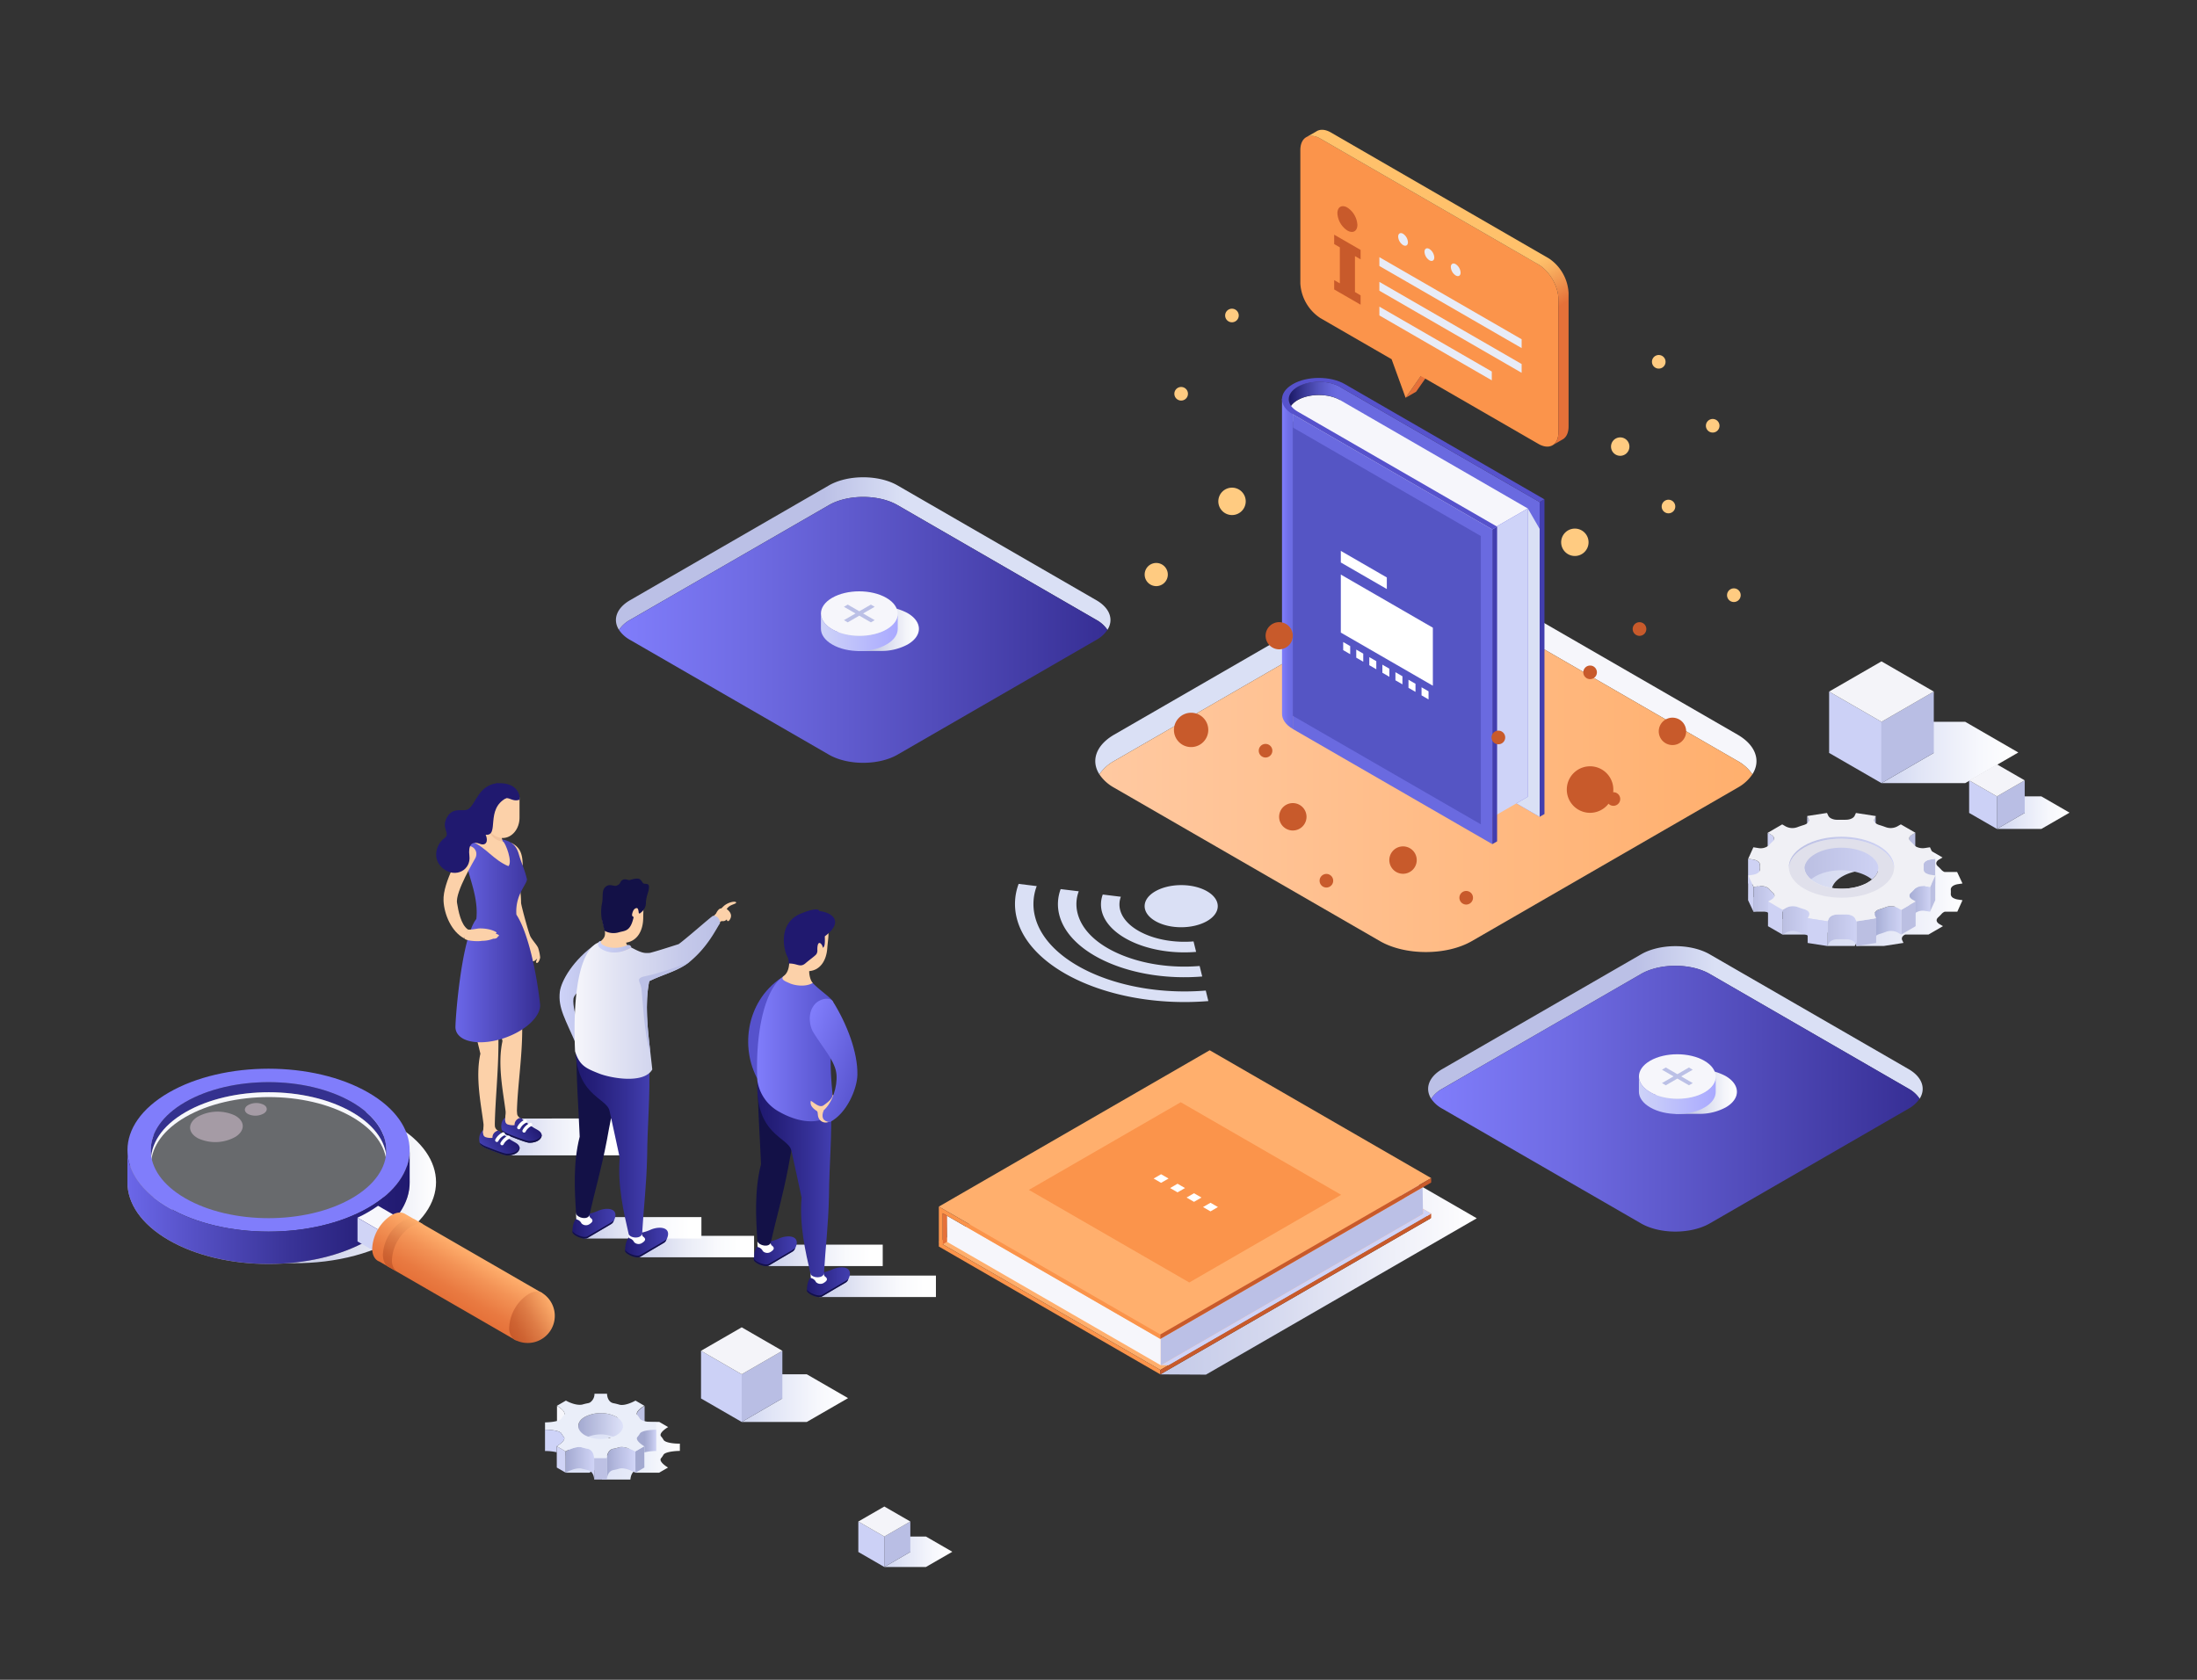 <svg xmlns="http://www.w3.org/2000/svg" xmlns:xlink="http://www.w3.org/1999/xlink" viewBox="0 0 850 650"><rect x="0" y="0" width="850" height="650" fill="#333333" stroke="none"/><defs><linearGradient id="n" x1="425.34" x2="677.98" y1="299.63" y2="299.63" gradientUnits="userSpaceOnUse"><stop offset="0" stop-color="#ffc9a1"/><stop offset="1" stop-color="#ffaf6d"/></linearGradient><linearGradient id="a" x1="553.74" x2="742.7" y1="425.17" y2="425.17" gradientUnits="userSpaceOnUse"><stop offset="0" stop-color="#807dfb"/><stop offset=".27" stop-color="#6f6be3"/><stop offset=".84" stop-color="#433ca6"/><stop offset="1" stop-color="#362e94"/></linearGradient><linearGradient id="o" x1="239.48" x2="428.45" y1="243.73" y2="243.73" xlink:href="#a"/><linearGradient id="p" x1="531.27" x2="606.7" y1="38.14" y2="168.8" gradientUnits="userSpaceOnUse"><stop offset=".57" stop-color="#ffc16b"/><stop offset=".6" stop-color="#fab362"/><stop offset=".7" stop-color="#e57139"/></linearGradient><linearGradient id="b" x1="727.93" x2="780.87" y1="291.17" y2="291.17" gradientUnits="userSpaceOnUse"><stop offset="0" stop-color="#cfd5f1"/><stop offset=".28" stop-color="#e1e5f6"/><stop offset=".72" stop-color="#f7f8fd"/><stop offset="1" stop-color="#fff"/></linearGradient><linearGradient id="q" x1="772.59" x2="800.69" y1="314.46" y2="314.46" xlink:href="#b"/><linearGradient id="r" x1="286.96" x2="328.11" y1="541" y2="541" xlink:href="#b"/><linearGradient id="s" x1="342.14" x2="368.44" y1="600.45" y2="600.45" xlink:href="#b"/><linearGradient id="c" x1="107.65" x2="168.71" y1="457.43" y2="457.43" gradientUnits="userSpaceOnUse"><stop offset="0" stop-color="#c6cbe7"/><stop offset=".26" stop-color="#cfd3eb"/><stop offset=".68" stop-color="#e8eaf5"/><stop offset="1" stop-color="#fff"/></linearGradient><linearGradient id="t" x1="49.96" x2="111.02" y1="457.43" y2="457.43" xlink:href="#c"/><linearGradient id="u" x1="49.32" x2="158.47" y1="467.24" y2="467.24" gradientUnits="userSpaceOnUse"><stop offset="0" stop-color="#6b67e9"/><stop offset=".23" stop-color="#5651c6"/><stop offset=".58" stop-color="#393397"/><stop offset=".85" stop-color="#27207a"/><stop offset="1" stop-color="#20196f"/></linearGradient><linearGradient id="v" x1="170.32" x2="180.83" y1="501.81" y2="483.61" gradientUnits="userSpaceOnUse"><stop offset="0" stop-color="#e57139"/><stop offset=".24" stop-color="#e97a41"/><stop offset=".64" stop-color="#f39356"/><stop offset="1" stop-color="#ffaf6d"/></linearGradient><linearGradient id="d" x1="149.52" x2="160.03" y1="489.8" y2="471.59" gradientUnits="userSpaceOnUse"><stop offset="0" stop-color="#c85a2b"/><stop offset=".19" stop-color="#ce6332"/><stop offset=".51" stop-color="#de7c46"/><stop offset=".91" stop-color="#f8a565"/><stop offset="1" stop-color="#ffaf6d"/></linearGradient><linearGradient id="w" x1="196.85" x2="214.26" y1="515.48" y2="505.43" xlink:href="#d"/><linearGradient id="x" x1="141.89" x2="189.87" y1="439.94" y2="439.94" gradientTransform="translate(50.3)" gradientUnits="userSpaceOnUse"><stop offset="0" stop-color="#c4cae9"/><stop offset=".09" stop-color="#ced3ed"/><stop offset=".41" stop-color="#e9ebf7"/><stop offset=".69" stop-color="#f9fafd"/><stop offset=".9" stop-color="#fff"/></linearGradient><linearGradient id="e" x1="888.66" x2="898.85" y1="520.94" y2="515.48" gradientTransform="matrix(.99 -.16 .16 .99 -764.25 69.85)" gradientUnits="userSpaceOnUse"><stop offset="0" stop-color="#423eaf"/><stop offset=".49" stop-color="#302b8e"/><stop offset="1" stop-color="#20196f"/></linearGradient><linearGradient id="y" x1="879.43" x2="889.62" y1="524.42" y2="518.96" xlink:href="#e"/><linearGradient id="z" x1="464.39" x2="497.16" y1="363.84" y2="363.84" gradientTransform="matrix(-1 0 0 1 673.37 0)" gradientUnits="userSpaceOnUse"><stop offset="0" stop-color="#362e94"/><stop offset="1" stop-color="#6b67e9"/></linearGradient><linearGradient id="f" x1="545.03" x2="590.17" y1="497.74" y2="497.74" gradientTransform="translate(-228.07)" gradientUnits="userSpaceOnUse"><stop offset="0" stop-color="#c4cae8"/><stop offset=".09" stop-color="#ced3ec"/><stop offset=".41" stop-color="#e9ebf6"/><stop offset=".69" stop-color="#f9fafd"/><stop offset=".9" stop-color="#fff"/></linearGradient><linearGradient id="A" x1="482.4" x2="527.53" y1="485.77" y2="485.77" gradientTransform="translate(-186.01)" xlink:href="#f"/><linearGradient id="g" x1="-901.81" x2="-885.17" y1="484.17" y2="484.17" gradientTransform="matrix(-1 0 0 1 -593.55 0)" gradientUnits="userSpaceOnUse"><stop offset="0" stop-color="#423eaf"/><stop offset=".3" stop-color="#3a35a0"/><stop offset=".89" stop-color="#241e77"/><stop offset="1" stop-color="#1f196f"/></linearGradient><linearGradient id="B" x1="-922.38" x2="-905.74" y1="496.15" y2="496.15" xlink:href="#g"/><linearGradient id="h" x1="-915.15" x2="-886.55" y1="456.39" y2="456.39" gradientTransform="matrix(-1 0 0 1 -593.55 0)" gradientUnits="userSpaceOnUse"><stop offset="0" stop-color="#423eaf"/><stop offset=".3" stop-color="#353097"/><stop offset=".75" stop-color="#251f7a"/><stop offset="1" stop-color="#1f196f"/></linearGradient><linearGradient id="C" x1="-916.26" x2="-886.38" y1="405.06" y2="405.06" gradientTransform="matrix(-1 0 0 1 -593.55 0)" gradientUnits="userSpaceOnUse"><stop offset="0" stop-color="#e57139"/><stop offset="0" stop-color="#db6f43"/><stop offset=".01" stop-color="#c0695f"/><stop offset=".02" stop-color="#945f8c"/><stop offset=".03" stop-color="#5852ca"/><stop offset=".03" stop-color="#5652cc"/><stop offset="1" stop-color="#807dfb"/></linearGradient><linearGradient id="D" x1="2219.07" x2="2192.54" y1="415.65" y2="406.32" gradientTransform="translate(-1883.4)" gradientUnits="userSpaceOnUse"><stop offset="0" stop-color="#5652cc"/><stop offset="1" stop-color="#807dfb"/></linearGradient><linearGradient id="E" x1="474.68" x2="519.82" y1="482.36" y2="482.36" xlink:href="#f"/><linearGradient id="F" x1="412.25" x2="457.39" y1="475.1" y2="475.1" gradientTransform="translate(-186.01)" xlink:href="#f"/><linearGradient id="G" x1="-831.66" x2="-815.02" y1="473.51" y2="473.51" xlink:href="#g"/><linearGradient id="H" x1="-852.03" x2="-835.39" y1="480.77" y2="480.77" xlink:href="#g"/><linearGradient id="I" x1="-844.8" x2="-816.2" y1="441.02" y2="441.02" xlink:href="#h"/><linearGradient id="i" x1="216.48" x2="230.9" y1="384.83" y2="384.83" gradientUnits="userSpaceOnUse"><stop offset="0" stop-color="#ced3f8"/><stop offset="1" stop-color="#bbc0e6"/></linearGradient><linearGradient id="J" x1="222.29" x2="278.55" y1="385.9" y2="385.9" gradientUnits="userSpaceOnUse"><stop offset="0" stop-color="#f6f6fb"/><stop offset=".29" stop-color="#e1e3f3"/><stop offset=".74" stop-color="#c5c9ea"/><stop offset="1" stop-color="#bbc0e6"/></linearGradient><linearGradient id="K" x1="231.37" x2="244.26" y1="366.35" y2="366.35" xlink:href="#i"/><linearGradient id="L" x1="423.75" x2="679.57" y1="260.16" y2="260.16" gradientUnits="userSpaceOnUse"><stop offset=".42" stop-color="#dae0f5"/><stop offset=".58" stop-color="#f6f6fb"/></linearGradient><linearGradient id="j" x1="552.55" x2="743.89" y1="395.64" y2="395.64" gradientUnits="userSpaceOnUse"><stop offset=".42" stop-color="#bbc0e6"/><stop offset=".58" stop-color="#dae0f5"/></linearGradient><linearGradient id="O" x1="238.3" x2="429.63" y1="214.21" y2="214.21" xlink:href="#j"/><linearGradient id="k" x1="-151.14" x2="-119.67" y1="243.32" y2="243.32" gradientTransform="translate(475.17)" gradientUnits="userSpaceOnUse"><stop offset=".43" stop-color="#c4c9e4"/><stop offset=".58" stop-color="#d7daed"/><stop offset=".85" stop-color="#f4f5fa"/><stop offset="1" stop-color="#fff"/></linearGradient><linearGradient id="l" x1="-157.59" x2="-127.84" y1="244.65" y2="244.65" gradientTransform="translate(475.17)" gradientUnits="userSpaceOnUse"><stop offset="0" stop-color="#ced3f8"/><stop offset="1" stop-color="#a9a9ff"/></linearGradient><linearGradient id="Q" x1="165.36" x2="196.83" y1="422.45" y2="422.45" xlink:href="#k"/><linearGradient id="R" x1="158.91" x2="188.66" y1="423.78" y2="423.78" xlink:href="#l"/><linearGradient id="S" x1="317.13" x2="326.11" y1="-20.9" y2="-36.45" gradientTransform="rotate(-120 467.213 7.968)" gradientUnits="userSpaceOnUse"><stop offset="0" stop-color="#6a6ae0"/><stop offset=".15" stop-color="#6464d7"/><stop offset=".4" stop-color="#5454bf"/><stop offset=".7" stop-color="#3b3a98"/><stop offset="1" stop-color="#1e1c6b"/></linearGradient><linearGradient id="T" x1="268.71" x2="270.8" y1="-68.58" y2="-72.2" gradientTransform="rotate(-120 467.213 7.968)" gradientUnits="userSpaceOnUse"><stop offset="0" stop-color="#6a6ae0"/><stop offset=".44" stop-color="#7170e9"/><stop offset="1" stop-color="#807dfb"/></linearGradient><linearGradient id="V" x1="218.84" x2="263.04" y1="560.02" y2="560.02" gradientUnits="userSpaceOnUse"><stop offset="0" stop-color="#dae0f5"/><stop offset=".33" stop-color="#dee3f6"/><stop offset=".66" stop-color="#eaeef9"/><stop offset="1" stop-color="#fff"/><stop offset="1" stop-color="#fff"/></linearGradient><linearGradient id="W" x1="223.73" x2="241.06" y1="553.44" y2="553.44" gradientUnits="userSpaceOnUse"><stop offset="0" stop-color="#a3a9d0"/><stop offset="1" stop-color="#dee2f9"/></linearGradient><linearGradient id="X" x1="218.84" x2="229.89" y1="566.2" y2="566.2" gradientUnits="userSpaceOnUse"><stop offset="0" stop-color="#a3a9d0"/><stop offset="1" stop-color="#d0d4f6"/></linearGradient><linearGradient id="Y" x1="796.46" x2="801.9" y1="910.2" y2="919.32" gradientTransform="rotate(120 620.195 579.056)" gradientUnits="userSpaceOnUse"><stop offset="0" stop-color="#d0d4f6"/><stop offset=".57" stop-color="#b8bde2"/><stop offset="1" stop-color="#a3a9d0"/></linearGradient><linearGradient id="Z" x1="246.37" x2="253.91" y1="557.6" y2="557.6" gradientUnits="userSpaceOnUse"><stop offset=".4" stop-color="#a3a9d0"/><stop offset=".69" stop-color="#b6bbe0"/><stop offset="1" stop-color="#d0d4f6"/></linearGradient><linearGradient id="aa" x1="678.4" x2="759.29" y1="345.1" y2="345.1" gradientUnits="userSpaceOnUse"><stop offset="0" stop-color="#d1d6f0"/><stop offset=".29" stop-color="#d5daf1"/><stop offset=".59" stop-color="#e2e5f5"/><stop offset=".9" stop-color="#f6f7fc"/><stop offset="1" stop-color="#fff"/></linearGradient><linearGradient id="m" x1="698.09" x2="726.83" y1="333.76" y2="333.76" gradientUnits="userSpaceOnUse"><stop offset="0" stop-color="#bbbfe2"/><stop offset="1" stop-color="#ced2f4"/></linearGradient><linearGradient id="ab" x1="738.68" x2="746.72" y1="349.48" y2="349.48" gradientUnits="userSpaceOnUse"><stop offset="0" stop-color="#a5acd4"/><stop offset=".63" stop-color="#bec3e7"/><stop offset="1" stop-color="#ced2f4"/></linearGradient><linearGradient id="ac" x1="678.4" x2="686.48" y1="349.49" y2="349.49" xlink:href="#m"/><linearGradient id="ad" x1="725.24" x2="735.57" y1="356.94" y2="356.94" gradientUnits="userSpaceOnUse"><stop offset="0" stop-color="#a5acd4"/><stop offset=".52" stop-color="#bcc2e6"/><stop offset="1" stop-color="#ced2f4"/></linearGradient><linearGradient id="ae" x1="689.65" x2="700" y1="356.95" y2="356.95" xlink:href="#m"/><linearGradient id="af" x1="707.03" x2="718.24" y1="359.97" y2="359.97" xlink:href="#m"/><linearGradient id="ag" x1="692.09" x2="732.83" y1="329.85" y2="329.85" xlink:href="#m"/><linearGradient id="ah" x1="448.92" x2="571.35" y1="479.21" y2="479.21" gradientUnits="userSpaceOnUse"><stop offset="0" stop-color="#c4cae8"/><stop offset=".32" stop-color="#d3d7ee"/><stop offset=".92" stop-color="#fafafd"/><stop offset="1" stop-color="#fff"/></linearGradient><linearGradient id="ai" x1="481.01" x2="481.02" y1="524.73" y2="524.73" gradientUnits="userSpaceOnUse"><stop offset="0" stop-color="#6b67e9"/><stop offset=".06" stop-color="#6763e3"/><stop offset=".47" stop-color="#4c48bd"/><stop offset=".68" stop-color="#423eaf"/></linearGradient><clipPath id="M"><path fill="url(#n)" d="m431.07 304.81 102.81 59.35c9.78 5.65 25.78 5.65 35.56 0l102.81-59.35a16.43 16.43 0 0 0 5.73-5.18 16.53 16.53 0 0 0-5.73-5.18L569.44 235.1c-9.78-5.65-25.78-5.65-35.56 0l-102.81 59.35a16.34 16.34 0 0 0-5.73 5.18 16.34 16.34 0 0 0 5.73 5.18Z"/></clipPath><clipPath id="N"><path fill="url(#a)" d="m558 429 76.9 44.4c7.31 4.22 19.29 4.22 26.6 0l76.9-44.4a12.27 12.27 0 0 0 4.28-3.87 12.29 12.29 0 0 0-4.28-3.88l-76.9-44.39c-7.31-4.22-19.29-4.22-26.6 0L558 421.29a12.29 12.29 0 0 0-4.28 3.88A12.27 12.27 0 0 0 558 429Z"/></clipPath><clipPath id="P"><path fill="url(#o)" d="m243.77 247.61 76.9 44.39c7.31 4.23 19.28 4.23 26.6 0l76.89-44.39a12.24 12.24 0 0 0 4.29-3.88 12.31 12.31 0 0 0-4.29-3.87l-76.89-44.39c-7.32-4.23-19.29-4.23-26.6 0l-76.9 44.39a12.31 12.31 0 0 0-4.29 3.87 12.24 12.24 0 0 0 4.29 3.88Z"/></clipPath><clipPath id="U"><path fill="none" d="M679.57 43.65H423.73v250.89a9.38 9.38 0 0 0 1.58 5.09 16.34 16.34 0 0 0 5.73 5.18l102.81 59.35c9.78 5.65 25.78 5.65 35.56 0l102.81-59.35a16.43 16.43 0 0 0 5.73-5.18 9.38 9.38 0 0 0 1.58-5.09Z"/></clipPath></defs><g data-name="Book 1"><path fill="#e57139" d="m547.9 151.56-4.08 2.36 5.87-8.42 4.08-2.35-5.87 8.41z"/><path fill="#fb944b" d="m510.84 53.62 84.35 48.69c4.26 2.47 7.75 8.5 7.75 13.43v51.55c0 4.92-3.49 6.94-7.75 4.47l-45.5-26.26-5.87 8.42L538.4 139l-27.56-15.91a17.2 17.2 0 0 1-7.75-13.42V58.09c0-4.92 3.49-6.93 7.75-4.47Z"/><path fill="#eb975a" d="M600.61 172.32Z"/><path fill="url(#p)" d="m599.26 100-84.34-48.73c-2.27-1.31-4.31-1.34-5.73-.36l-3.75 2.15c1.39-.76 3.3-.64 5.39.57l84.35 48.69c4.26 2.47 7.75 8.5 7.75 13.43v51.55c0 2.45-.87 4.18-2.26 5l4-2.33c1.36-.82 2.2-2.53 2.2-4.95v-51.64a17.17 17.17 0 0 0-7.61-13.38Z"/><path fill="#e8ecf7" d="M551.13 97.44c0-1.21.84-1.7 1.89-1.1a4.2 4.2 0 0 1 1.89 3.28c0 1.2-.85 1.69-1.89 1.09a4.16 4.16 0 0 1-1.89-3.27ZM540.94 91.55c0-1.2.85-1.69 1.89-1.09a4.2 4.2 0 0 1 1.89 3.28c0 1.2-.85 1.69-1.89 1.09a4.19 4.19 0 0 1-1.89-3.28ZM565.09 105.5a4.18 4.18 0 0 0-1.89-3.28c-1-.6-1.89-.11-1.89 1.1a4.19 4.19 0 0 0 1.89 3.27c1.05.6 1.89.11 1.89-1.09ZM533.67 99.51l55.04 31.77v3.41l-55.04-31.77v-3.41zM533.67 109.08l55.04 31.78v3.4l-55.04-31.77v-3.41zM533.67 118.66l43.49 25.1v3.41l-43.49-25.11v-3.4z"/><path fill="#c85a2b" d="M525.16 87a8.58 8.58 0 0 0-3.88-6.68c-2.13-1.24-3.86-.24-3.85 2.22a8.55 8.55 0 0 0 3.88 6.68c2.13 1.22 3.85.23 3.85-2.22Zm1.24 27.3-2.18-1.3V99.09l2.18 1.26v-3.64l-10.22-5.9v3.64l2.19 1.26v13.94l-2.19-1.26V112l10.22 5.9Z"/><path style="mix-blend-mode:multiply" fill="url(#b)" d="M760.32 279.3h-32.39l20.24 12.05-20.24 11.69h32.39l20.55-11.86-20.55-11.88z"/><path fill="#b9bee4" d="m727.93 303.04 20.24-11.69v-23.74l-20.24 11.69v23.74z"/><path fill="#ccd1f6" d="m727.93 303.04-20.26-11.69v-23.74l20.26 11.69v23.74z"/><path fill="#f4f4f9" d="m727.93 279.3-20.26-11.69 20.26-11.69 20.24 11.69-20.24 11.69z"/><path style="mix-blend-mode:multiply" fill="url(#q)" d="M789.78 308.16h-17.19l10.75 6.4-10.75 6.2h17.19l10.91-6.3-10.91-6.3z"/><path fill="#b9bee4" d="m772.59 320.76 10.75-6.2v-12.6l-10.75 6.2v12.6z"/><path fill="#ccd1f6" d="m772.59 320.76-10.75-6.2v-12.6l10.75 6.2v12.6z"/><path fill="#f4f4f9" d="m772.59 308.16-10.75-6.2 10.75-6.2 10.75 6.2-10.75 6.2z"/><path style="mix-blend-mode:multiply" fill="url(#r)" d="M312.13 531.78h-25.17l15.73 9.36-15.73 9.09h25.17l15.98-9.22-15.98-9.23z"/><path fill="#b9bee4" d="m286.96 550.23 15.73-9.09v-18.45l-15.73 9.09v18.45z"/><path fill="#ccd1f6" d="m286.96 550.23-15.74-9.09v-18.45l15.74 9.09v18.45z"/><path fill="#f4f4f9" d="m286.96 531.78-15.74-9.09 15.74-9.08 15.73 9.08-15.73 9.09z"/><path style="mix-blend-mode:multiply" fill="url(#s)" d="M358.23 594.56h-16.09l10.06 5.98-10.06 5.81h16.09l10.21-5.89-10.21-5.9z"/><path fill="#b9bee4" d="m342.14 606.35 10.06-5.81v-11.79l-10.06 5.81v11.79z"/><path fill="#ccd1f6" d="m342.14 606.35-10.06-5.81v-11.79l10.06 5.81v11.79z"/><path fill="#f4f4f9" d="m342.14 594.56-10.06-5.81 10.06-5.8 10.06 5.8-10.06 5.81z"/><path d="M152.8 435.26c-12.32-7.12-29.09-10.09-45.15-8.94 11.58.83 22.79 3.8 31.68 8.94 21.21 12.24 21.21 32.1 0 44.35-8.89 5.13-20.1 8.1-31.68 8.93 16 1.16 32.83-1.82 45.15-8.93 21.2-12.25 21.2-32.11 0-44.35Z" style="mix-blend-mode:multiply" fill="url(#c)"/><path d="M79.35 435.26c8.89-5.14 20.09-8.11 31.67-8.94-16-1.15-32.82 1.82-45.15 8.94-21.21 12.24-21.21 32.1 0 44.35C78.2 486.72 95 489.7 111 488.54c-11.58-.83-22.78-3.8-31.67-8.93-21.19-12.25-21.19-32.11.02-44.35Z" style="mix-blend-mode:multiply" fill="url(#t)"/><path fill="#a59ba5" d="M142.5 435.31c-21.32-12.31-55.88-12.31-77.2 0s-21.32 32.26 0 44.57 55.88 12.31 77.2 0 21.32-32.26 0-44.57Zm-6.37 40.9c-17.8 10.27-46.66 10.27-64.46 0s-17.8-26.94 0-37.22 46.66-10.28 64.46 0 17.8 26.94 0 37.22Z"/><path fill="#34318f" d="M71.67 426.45c17.8-10.28 46.66-10.28 64.46 0 11.68 6.75 15.7 16.24 12 24.88-1.91-4.52-5.92-8.81-12-12.34-17.8-10.28-46.66-10.28-64.46 0-6.12 3.53-10.13 7.82-12.05 12.34-3.62-8.64.38-18.13 12.05-24.88Z"/><path d="M136.22 430.36c-17.79-10.28-46.65-10.28-64.45 0s-17.79 26.94 0 37.21 46.66 10.28 64.45 0 17.78-26.94 0-37.21Z" style="mix-blend-mode:screen" fill="#686a6d"/><path d="M76.35 432.2a16 16 0 0 1 14.41-.63c4.07 2.13 4.23 5.85.36 8.32a15.92 15.92 0 0 1-14.41.62c-4.07-2.12-4.24-5.84-.36-8.31ZM95.9 427.67a6.59 6.59 0 0 1 6-.25c1.69.87 1.75 2.42.15 3.44a6.6 6.6 0 0 1-6 .26c-1.69-.88-1.76-2.42-.15-3.45Z" style="mix-blend-mode:screen" fill="#a59ba5"/><path fill="#f7f7fc" d="M136.22 432.22c-17.79-10.27-46.65-10.27-64.45 0-8.49 4.9-12.91 11.26-13.31 17.68-.42-7 4-14.17 13.31-19.54 17.8-10.28 46.66-10.28 64.45 0 9.32 5.37 13.75 12.49 13.32 19.54-.4-6.42-4.83-12.78-13.32-17.68Z"/><path fill="#807dfb" d="M142.5 422.77c-21.32-12.31-55.88-12.31-77.2 0S44 455 65.3 467.34s55.88 12.31 77.2 0 21.32-32.26 0-44.57Zm-6.37 40.9c-17.8 10.27-46.66 10.27-64.46 0s-17.8-26.94 0-37.22 46.66-10.28 64.46 0 17.8 26.94 0 37.22Z"/><path fill="url(#u)" d="M65.3 467.34c21.32 12.31 55.88 12.31 77.2 0 10.52-6.07 15.84-14 16-22v11.92c.14 8.17-5.18 16.36-16 22.59-21.32 12.31-55.88 12.31-77.2 0-10.8-6.23-16.11-14.42-16-22.59v-11.83c.19 7.94 5.5 15.85 16 21.91Z"/><path fill="#f7f7fc" d="M142.5 469c1.34-.78 2.6-1.58 3.77-2.42l9.18 5.31-7.95 4.59-9.18-5.3c1.44-.66 2.84-1.39 4.18-2.18Z"/><path fill="#d0d4f6" d="m147.5 485.69-9.18-5.31v-9.18l9.18 5.3v9.19z"/><path fill="url(#v)" d="M144 483.09a16.43 16.43 0 0 1 7.44-12.88c2.13-1.23 4.05-1.29 5.41-.41l52.92 30.56-10.07 18.36-52.93-30.56c-1.66-.61-2.77-2.39-2.77-5.07Z"/><path fill="url(#d)" d="m150.87 490.52 2.59 1.49a5.47 5.47 0 0 1-1.81-4.55 16.47 16.47 0 0 1 7.43-12.88c2.14-1.23 4.06-1.29 5.41-.41l-3.51-2c-1.35-.88-3.27-.82-5.41.42a16.41 16.41 0 0 0-7.43 12.87c0 2.67 1.06 4.44 2.73 5.06Z"/><path fill="url(#w)" d="M198.47 518a10.49 10.49 0 1 0 11-17.86c-1.32-.65-3.09-.51-5 .62a16.41 16.41 0 0 0-7.47 12.89 5.6 5.6 0 0 0 1.68 4.46Z"/><path d="M199.69 518.72h.01-.01z"/><path style="mix-blend-mode:multiply" fill="url(#x)" d="m240.17 432.79-42.43.03-5.55 9.35h6.79l-2.92 4.92 44.11-.03v-14.27z"/><path fill="#fcd1a9" d="M201.6 349.36c0 .87 3 12 3.67 13.13.93 1.61 2.55 3.29 2.94 4.32a17 17 0 0 1 .77 3.63c0 .54-.69 2.42-1.36 2.15s.31-1.25 0-1.57c-.13.3-.9 1.07-1.58.94s-.43-.38-.43-.38c-.35.13-.83.13-1-.14-.3.1-.81.36-.94-.4a9.53 9.53 0 0 0-.53-2.53c-1-1.57-.89-5.32-1.09-5.79s-3.89-9.72-4.2-11.72-.28-11.79 1.45-11.87 2.3 7.42 2.3 10.23Z"/><path fill="url(#e)" d="M196.06 432.31c-2.05.33-2.65 3.64-1.62 5.71a7.91 7.91 0 0 0 2.24 1.38s6.48 2.66 7.93 2.77 4.7-.42 5-2.91c-.25-1.52-1.52-1.94-3.09-2.87-2-1.21-3.8-3-5.44-3.78-1.4-.67-5.02-.3-5.02-.3Z"/><path fill="#fcd1a9" d="M200 430.2c-1 .16-4.21 1-4.21 1s-1.19 3.33.68 3.92c3.65 1.15 6.76-1.3 5.33-2.12-.98-.59-1.93-1.22-1.8-2.8Z"/><path fill="#131147" d="M204.57 441.51c-1.5-.12-8.17-2.85-8.17-2.85a8.7 8.7 0 0 1-2.23-1.36 4.44 4.44 0 0 0 .27.72 7.91 7.91 0 0 0 2.24 1.38s6.48 2.66 7.93 2.77 4.7-.42 5-2.91v-.15c-.76 2.05-3.67 2.51-5.04 2.4Z"/><path fill="#362e94" d="M202.4 433.45c-.27-.36-.9-1.32-2-.53a2.65 2.65 0 0 0-1.29 2.66c.13.82 2.53.21 2.62.09s.67-2.22.67-2.22Z"/><path fill="#fff" d="M203.51 434.48a4.86 4.86 0 0 0-2.18 2.12.65.65 0 0 1-.87.31.66.66 0 0 1-.32-.87 6.24 6.24 0 0 1 2.85-2.77.66.66 0 0 1 .52 1.21ZM205.53 435.78a4.82 4.82 0 0 0-2.17 2.11.66.66 0 0 1-.88.31.65.65 0 0 1-.31-.87 6.07 6.07 0 0 1 2.85-2.76.65.65 0 0 1 .86.35.67.67 0 0 1-.35.86Z"/><path fill="#fcd1a9" d="M199.43 364.78c1 12.19 2.61 23.8 2.61 33.59 0 11.19-1.94 23-2.06 32.37.11 2.88-3.16 5.13-4.54 2.59a31 31 0 0 0 .19-3.12c-.84-7.15-3.28-18.12-1.22-27.37-2.84-12.24-10.64-27.38-9.49-37 3.55-1.76 11.79-1.92 14.51-1.06ZM197.86 326.17c3.2 1.57 4.36 4 4.36 8.74-2.22-1.34-4.36-8.74-4.36-8.74Z"/><path fill="#423eaf" d="M196.15 369.43v2.04l-1.78-1.02 1.78-1.02z"/><path fill="url(#y)" d="M187.51 437.22c-2 .34-2.65 3.64-1.62 5.72a7.91 7.91 0 0 0 2.24 1.38s6.48 2.66 7.93 2.77 4.7-.43 5-2.92c-.25-1.51-1.52-1.93-3.09-2.86-2.05-1.22-3.8-3-5.44-3.79-1.4-.66-5.02-.3-5.02-.3Z"/><path fill="#fcd1a9" d="M191.44 435.12c-1 .16-4.21 1-4.21 1s-1.19 3.33.69 3.92c3.64 1.14 6.75-1.3 5.32-2.13-.97-.59-1.92-1.21-1.8-2.79Z"/><path fill="#131147" d="M196 446.43c-1.5-.12-8.16-2.86-8.16-2.86a8.4 8.4 0 0 1-2.24-1.36 4.22 4.22 0 0 0 .27.73 7.91 7.91 0 0 0 2.24 1.38s6.48 2.66 7.93 2.77 4.7-.43 5-2.92a.7.7 0 0 1 0-.14c-.74 2.04-3.65 2.51-5.04 2.4Z"/><path fill="#362e94" d="M193.85 438.37c-.27-.37-.9-1.33-2-.53a2.64 2.64 0 0 0-1.29 2.65c.14.83 2.53.22 2.62.09s.67-2.21.67-2.21Z"/><path fill="#fff" d="M195 439.4a4.91 4.91 0 0 0-2.18 2.12.66.66 0 0 1-.87.31.67.67 0 0 1-.32-.88 6.26 6.26 0 0 1 2.85-2.76.66.66 0 0 1 .52 1.21ZM197 440.69a4.85 4.85 0 0 0-2.17 2.12.66.66 0 0 1-1.19-.57 6.2 6.2 0 0 1 2.84-2.76.67.67 0 0 1 .87.35.66.66 0 0 1-.35.86Z"/><path fill="#fcd1a9" d="M192.72 370c0 11.21.12 23.74.12 33.53 0 11.2-1.29 22.71-1.41 32.1.11 2.88-3.16 5.13-4.54 2.59a31 31 0 0 0 .19-3.12c-.84-7.15-3.28-18.13-1.22-27.37-2.84-12.25-7.21-25.15-4.61-37.65 3.55-1.73 8.75-.92 11.47-.08Z"/><path fill="url(#z)" d="M184.29 355.61c.93-8.44-3.06-16.41-3.79-21.69-.46-3.33-.79-7.23 2.23-8.17s4.37-1.42 7.07-1.35c6.51.16 9.55 1.49 10.88 6 1.25 4.22 2.13 5.5 3.16 9.64.46 1.85-4.64 5.88-4.05 13.88 4.52 6.84 7.76 22.28 9.14 34.41.53 3.65-3.19 8.35-9.76 11.64-8.3 4.15-18 4.48-21.59.74a4.63 4.63 0 0 1-1.37-3.12c-.01-4.34 2.44-34.96 8.08-41.98Z"/><path fill="#fcd1a9" d="M187.49 316.48c.12-2 7 2 6.81 4.62-.12 2.15-.4 4.31.4 4.59.93.67 3.71 7.8 2 9.47-5.81-2.38-8.84-7.42-14-9.41 2.14-.43 4.42-2.75 4.79-9.27Z"/><path fill="#fcd1a9" d="m185.84 313.71 2.06-5.16H201v7.86c0 4.34-2.92 7.86-6.53 7.86s-6.33-3.31-6.5-7.47h-.91Z"/><path fill="#f2c39d" d="M189.06 320.82a6.3 6.3 0 0 0 5.1 3.43 2.17 2.17 0 0 0 .33 1.3 4.5 4.5 0 0 1-1-.1 6.26 6.26 0 0 1-4.43-4.63Z"/><path fill="#20196f" d="M193.57 303.07h.13c7.12.18 7.65 5.51 7.26 6.39-2.26.8-3.68-.73-5.1-.61-.69.06-3.47.43-4.62 1.91s-.84 4.11-2 4.05c-.5 0-.66-1.72-1.41-1.76a1.26 1.26 0 0 0-1.2 1.52c.1 1.31 1.33 2.11 1.15 2.74-.3 1-2.91-.83-2.86-4.54s2.51-9.95 8.65-9.7Z"/><path fill="#fcd1a9" d="m181 359.63-1.4 3.49c-4.88-2.55-7.75-9.2-8-14.56-.37-7.23 7.11-19.44 7.5-20 1.9-2.82 6.4-.32 4.91 3.3-.33.73-8 13.34-7.17 17.6.48 2.92 1.45 8.33 4.16 10.17Z"/><path fill="#20196f" d="M192.67 303.09c-7.57.54-8.48 8-11.49 10-1.79 1.21-5.8-1.07-8.15 3-2.71 4.67 1.67 6.37-1.2 8.35s-5.06 8-.29 11.73 10.75.45 10.07-5c-.48-3.91.68-5.93 4-4.66 2.46.94 3.4-1 2.29-3.5 5.47.54-.26-9.89 8-14.2-.35-2.08-3.23-5.72-3.23-5.72Z"/><path fill="#fcd1a9" d="M181 359.63c.57.37 3.71-.37 4.45-.37a15.62 15.62 0 0 1 4.5.55c1.7.55 2.87 1.18 1.7 1.45.63.13 2.12.74 1 1.08-.11.4-.54.94-1.82.9a11.62 11.62 0 0 1-4.34.81c-1 .29-6.06.18-6.84-.93a6.08 6.08 0 0 1 1.35-3.49Z"/><path style="mix-blend-mode:multiply" fill="url(#f)" d="M316.96 493.59h45.14v8.3h-45.14z"/><path style="mix-blend-mode:multiply" fill="url(#A)" d="M296.39 481.62h45.13v8.29h-45.13z"/><path fill="url(#g)" d="M291.62 487.36c0-6.52 4.13-6.71 4.13-6.71a17 17 0 0 0 5.87-1.51c3.59-1.49 8.64-.91 5.82 4.3a1.74 1.74 0 0 1-.1.19 2.41 2.41 0 0 1-.92.8l-9 5.3c-1.42.78-5.77-1.03-5.8-2.37Z"/><path fill="#121047" d="M291.65 486.77c.07 1.34 4.39 3.12 5.75 2.34l9-5.29a8.22 8.22 0 0 0 1.28-.93c-.09.18-.16.35-.26.55a1.74 1.74 0 0 1-.1.19 2.41 2.41 0 0 1-.92.8l-9 5.3c-1.29.73-5.2-.81-5.72-2.12a1.38 1.38 0 0 1 0-.26 3.75 3.75 0 0 1-.03-.58Z"/><path fill="#fff" d="M293.3 479.79a37.35 37.35 0 0 1 4.81 1 2 2 0 0 0 .34 1l.1.12c.74.52 1.49 1.33-.26 2.43a2.43 2.43 0 0 1-3.16-.23 2.74 2.74 0 0 0-1-1.15 2.55 2.55 0 0 0-1-.41.78.78 0 0 0 0-.09s-.27-2.67.17-2.67Z"/><path fill="#131147" d="m293.23 416.07 18.36.33c-1.51 12.26-4.57 23.4-6.61 35.29-2.19 11.54-4.66 19.65-6.81 29.26-.79 1.79-4.4 1.11-5.13-.61-.57-8.85-1.23-19.63 1.39-29.84-.43-11-1.43-23.32-1.2-34.43Z"/><path fill="url(#B)" d="M312.2 499.33c0-6.52 4.12-6.7 4.12-6.7a17.09 17.09 0 0 0 5.88-1.51c3.58-1.49 8.63-.92 5.81 4.29a1.86 1.86 0 0 1-.1.2 2.59 2.59 0 0 1-.92.8l-9 5.29c-1.39.79-5.76-1.03-5.79-2.37Z"/><path fill="#121047" d="M312.22 498.75c.08 1.33 4.39 3.12 5.75 2.33l9-5.28a8.94 8.94 0 0 0 1.28-.93c-.09.18-.16.35-.26.54a1.86 1.86 0 0 1-.1.2 2.59 2.59 0 0 1-.92.8l-9 5.29c-1.28.74-5.2-.81-5.72-2.11a1.51 1.51 0 0 1 0-.26 5.51 5.51 0 0 1-.03-.58Z"/><path fill="#fff" d="M313.88 491.77a37.84 37.84 0 0 1 4.8 1 2.18 2.18 0 0 0 .33 1l.11.13c.74.51 1.49 1.32-.26 2.42a2.44 2.44 0 0 1-3.16-.22 3 3 0 0 0-1-1.16 2.83 2.83 0 0 0-1-.41s0-.09 0-.09-.27-2.67.18-2.67Z"/><path fill="url(#h)" d="M306.18 445.24c-1.11-5.28-14-5.93-13.14-26.66 4-.6 24.41 9 28.44 8.36.51 12.35-.68 23.84-.76 35.89-.27 11.75-1.39 20.16-1.94 30-.49 1.89-4.16 1.81-5.16.24-2-8.64-4.42-19.17-3.5-29.67-1.2-5.83-2.63-11.99-3.94-18.16Z"/><path fill="#5652cc" d="M302.36 378.32C288 387.92 286.28 407 294 419.08c0 0-1.63-26.81 8.36-40.76Z"/><path fill="url(#C)" d="M301.7 430.33c8.74 4.91 17.89 4.92 21-1.12-1.16-11.23-2.26-20.37 0-31.14-.66-5.94-1.13-6.83-.37-10.3-.27-1.17-3.85-3.65-6.45-6-2.82-2.57-4.72-5-6.17-5.31C297.75 374 292 395.3 293 418a16.52 16.52 0 0 0 8.7 12.33Z"/><path fill="#fcd1a9" d="M303.08 377.79c2.59-1.88 2.39-5.75 2.17-8.33a12.64 12.64 0 0 1-.49-4.44c.39-5.67 4.33-10.32 8.73-9.72 8.88 1.21 7 5.8 6.59 11.47-.35 5.25-3 8.7-7 9-.06.87.29 3.49 1.38 4.58-2.92 1.74-7.18.92-8.87.16s-3.72-1.46-2.51-2.72Z"/><path fill="#20196f" d="M317 352.53c-.21-.71-1.57-1.17-6.18.6l-1.19.47c-8.53 3.69-6.47 13.53-5.2 16.15a5.26 5.26 0 0 1 .68 3.09c3.35-.13 4.41 1.75 6.56-.13 1.54-1.34 3.85-2.92 4.23-3.58a2.63 2.63 0 0 0 .32-1.63c0-4.72 2.18-1.84 2.11-.75.9-.44.84-2.33.78-4.44 7.28-5.41 3.39-9.13-2.11-9.78Z"/><path fill="#fcd1a9" d="M321.67 433.37a3 3 0 0 1-4.33.14c-1.41-1.49-.59-3.14-1.37-3.64-2.12-1.36-2.61-2.64-2.25-3.92 1.69 1.07 3.44 2.8 4.92 1.75s3.4-2.49 3.51-4c2.2.5 2.31 5.27 1.17 7.19a19.9 19.9 0 0 1-1.65 2.48Z"/><path fill="url(#D)" d="M318.7 429.62c-1.09 2.66-.33 4.3 2.35 4.6 6.67-3.41 10.55-13 10.67-18.26.19-8.79-4.08-19.81-9.49-28.46-1.26-1.86-5.32-1.15-7.32 1.49-2.7 3.56-1.55 8.76 0 10.87 3.93 6.26 8.3 10.93 8.73 15.95.36 4.66-1.53 10.79-4.94 13.81Z"/><path style="mix-blend-mode:multiply" fill="url(#E)" d="M246.61 478.21h45.14v8.3h-45.14z"/><path style="mix-blend-mode:multiply" fill="url(#F)" d="M226.24 470.96h45.13v8.29h-45.13z"/><path fill="url(#G)" d="M221.47 476.69c0-6.51 4.14-6.7 4.14-6.7a17.07 17.07 0 0 0 5.87-1.51c3.58-1.49 8.63-.92 5.81 4.29l-.1.2a2.63 2.63 0 0 1-.91.8l-9 5.29c-1.41.79-5.77-1.06-5.81-2.37Z"/><path fill="#121047" d="M221.5 476.11c.08 1.34 4.39 3.12 5.75 2.34l9-5.29a9.55 9.55 0 0 0 1.27-.93c-.08.18-.16.35-.26.54l-.1.2a2.63 2.63 0 0 1-.91.8l-9 5.29c-1.29.74-5.2-.81-5.72-2.11a1.51 1.51 0 0 1 0-.26 3.7 3.7 0 0 1-.03-.58Z"/><path fill="#fff" d="M223.15 469.13a37.69 37.69 0 0 1 4.81.95 2.12 2.12 0 0 0 .34 1 1.47 1.47 0 0 1 .1.13c.74.51 1.49 1.32-.26 2.42a2.44 2.44 0 0 1-3.16-.22 2.83 2.83 0 0 0-1-1.16 2.55 2.55 0 0 0-1-.41.78.78 0 0 0 0-.09s-.27-2.62.17-2.62Z"/><path fill="#131147" d="m223.09 405.4 18.36.33c-1.52 12.27-4.58 23.41-6.62 35.29-2.19 11.54-4.66 19.66-6.81 29.27-.79 1.78-4.4 1.11-5.13-.61-.57-8.85-1.23-19.63 1.39-29.84-.43-11-1.45-23.32-1.19-34.44Z"/><path fill="url(#H)" d="M241.84 484c0-6.51 4.13-6.7 4.13-6.7a17 17 0 0 0 5.87-1.51c3.59-1.49 8.64-.91 5.82 4.29a1.86 1.86 0 0 1-.1.2 2.49 2.49 0 0 1-.92.8l-9 5.3c-1.4.73-5.76-1.08-5.8-2.38Z"/><path fill="#121047" d="M241.87 483.37c.07 1.34 4.39 3.12 5.75 2.34l9-5.29a8.94 8.94 0 0 0 1.28-.93c-.09.18-.16.35-.26.54a1.86 1.86 0 0 1-.1.2 2.49 2.49 0 0 1-.92.8l-9 5.3c-1.29.73-5.2-.82-5.72-2.12a1.51 1.51 0 0 1 0-.26 3.75 3.75 0 0 1-.03-.58Z"/><path fill="#fff" d="M243.52 476.39a38.07 38.07 0 0 1 4.81.95 2.18 2.18 0 0 0 .33 1l.11.13c.74.51 1.49 1.32-.26 2.42a2.43 2.43 0 0 1-3.16-.22 2.81 2.81 0 0 0-1-1.15 2.62 2.62 0 0 0-1-.42s0-.08 0-.08-.27-2.63.17-2.63Z"/><path fill="url(#I)" d="M235.83 429.86c-1.12-5.27-14-5.93-13.14-26.66 4-.6 24.41 9 28.44 8.36.51 12.35-.69 23.84-.76 35.89-.28 11.75-1.39 20.16-1.94 30-.49 1.89-4.16 1.82-5.16.24-2-8.64-4.42-19.17-3.5-29.67-1.2-5.82-2.63-12.02-3.94-18.16Z"/><path fill="url(#i)" d="M230.9 365c-9.37 6.47-13.84 14.79-14.31 18.8-.73 6.33 2.18 10.57 6.54 20.85l.22-9.36c-.48-1.57-1.86-6.43-1.47-8.93.34-2.21 6.82-7.07 7.63-9.44 1.98-5.83-1.68-7.64 1.39-11.92Z"/><path fill="#fcd1a9" d="M277 353.53c.69-1.4 1.39-2.06 2.05-2l.86-.83c1.66-1.6 4.67-2.18 4.9-1.49.14.42-1.39.72-2.44 1.36a3.65 3.65 0 0 0-1.21 1.21s2.48 1.55 1.4 3.71c-.88 1.76-1.49.59-1.31.24-1.56 1.45-1.84 0-2.87 1.29l-2.19-2.65Z"/><path fill="url(#J)" d="M275.86 354.38c-.87.43-10 8.55-13.29 10.95-3.45 1.09-8.47 2.73-11.09 3.38-1.95.17-3 .15-6.57-1.73a31.11 31.11 0 0 0-8.77-2.71c-11.95-2.44-14.66 19.78-13.66 42.5 1.69 5.59 4.26 6.64 9.33 8.65 4.25 1.68 17.19 4.21 20.55-1.58-1.15-11.12-3.31-23.49-1.17-34.18 5.11-2.58 11.34-3.92 15.86-7.67 6.89-5.74 10.09-12.67 11.38-14.5.5-.71-.52-3.39-2.57-3.11Z"/><path fill="#bbc0e6" d="M267.05 372c-1.16.88-12.26 4.75-16.93 5.63s-2.38 2.09-2 4.71c.53 3.57 1.09 18.5 3.5 25-1.09-9.29-2.17-19-.44-27.68 5.12-2.58 11.35-3.92 15.87-7.66Z"/><path fill="#fcd1a9" d="M231.91 364.59c2.67-1.93 2.28-3.2 1.88-5.83a13.08 13.08 0 0 1-.81-4.54c0-5.86 3.73-10.92 8.3-10.61 9.22.63 7.58 5.48 7.58 11.34 0 5.43-2.46 9.17-6.58 9.8 0 .89.86 1.44 2 1.9-3 1.8-7.52 2.1-9.53 1.31s-4.1-2.07-2.84-3.37Z"/><path fill="#131147" d="M234.19 343.23c1.61-1.55 3.47-.06 4.41-.55l.5-.24c1.22-.73.63-1.27 1.76-1.94s2.2.26 2.93 0c1.72-.54 3.27-.76 3.95-.13a4.85 4.85 0 0 1 .88 1.16c.58 1 2.58-.28 2.46 1.82s-.86 2.62-1.17 5.63v.61a4.77 4.77 0 0 1-1.85 3.45c-1 1-.93.05-1-.33-.09-.71-.29-1.35-.72-1.32s-1.29.24-1.73 2.13c-.32 1.36.6 1.06.52 1.44-1.24 5.54-3.31 5.12-5.66 5.79a7.19 7.19 0 0 1-5.55-.56c-.57-2.12-.79-3.37-1.07-4.36a17.24 17.24 0 0 1 0-6c.65-2.6-.23-5.08 1.34-6.6Z"/><path fill="url(#K)" d="M244.26 366.65a1.12 1.12 0 0 0-1.54-.92c-3 1.38-6.87 1.37-9.31 0a1.48 1.48 0 0 1-.93-1.6 1 1 0 0 0-1 .73 1.85 1.85 0 0 0 .94 2.16c1.33.98 5.66 3.11 11.84-.37Z"/><path fill="url(#L)" d="m431.07 294.45 102.81-59.35c9.78-5.65 25.78-5.65 35.56 0l102.81 59.35a16.53 16.53 0 0 1 5.73 5.18c3.32-5.17 1.43-11.22-5.73-15.36l-102.81-59.35c-9.78-5.65-25.78-5.65-35.56 0l-102.81 59.35c-7.16 4.14-9.05 10.19-5.73 15.36a16.34 16.34 0 0 1 5.73-5.18Z"/><path fill="url(#n)" d="m431.07 304.81 102.81 59.35c9.78 5.65 25.78 5.65 35.56 0l102.81-59.35a16.43 16.43 0 0 0 5.73-5.18 16.53 16.53 0 0 0-5.73-5.18L569.44 235.1c-9.78-5.65-25.78-5.65-35.56 0l-102.81 59.35a16.34 16.34 0 0 0-5.73 5.18 16.34 16.34 0 0 0 5.73 5.18Z"/><path fill="url(#j)" d="m558 421.29 76.9-44.39c7.31-4.22 19.29-4.22 26.6 0l76.9 44.39a12.29 12.29 0 0 1 4.28 3.88c2.49-3.87 1.07-8.4-4.28-11.49l-76.9-44.39c-7.31-4.23-19.29-4.23-26.6 0L558 413.68c-5.35 3.09-6.77 7.62-4.28 11.49a12.29 12.29 0 0 1 4.28-3.88Z"/><path fill="url(#a)" d="m558 429 76.9 44.4c7.31 4.22 19.29 4.22 26.6 0l76.9-44.4a12.27 12.27 0 0 0 4.28-3.87 12.29 12.29 0 0 0-4.28-3.88l-76.9-44.39c-7.31-4.22-19.29-4.22-26.6 0L558 421.29a12.29 12.29 0 0 0-4.28 3.88A12.27 12.27 0 0 0 558 429Z"/><path fill="url(#O)" d="m243.77 239.86 76.9-44.39c7.31-4.23 19.28-4.23 26.6 0l76.89 44.39a12.31 12.31 0 0 1 4.29 3.87c2.48-3.86 1.07-8.39-4.29-11.48l-76.89-44.4c-7.32-4.22-19.29-4.22-26.6 0l-76.9 44.4c-5.35 3.09-6.77 7.62-4.29 11.48a12.31 12.31 0 0 1 4.29-3.87Z"/><path fill="url(#o)" d="m243.77 247.61 76.9 44.39c7.31 4.23 19.28 4.23 26.6 0l76.89-44.39a12.24 12.24 0 0 0 4.29-3.88 12.31 12.31 0 0 0-4.29-3.87l-76.89-44.39c-7.32-4.23-19.29-4.23-26.6 0l-76.9 44.39a12.31 12.31 0 0 0-4.29 3.87 12.24 12.24 0 0 0 4.29 3.88Z"/><path d="M351.11 237.23a21.83 21.83 0 0 0-11.3-2.5h-8.1v1a16.81 16.81 0 0 0-3.37 1.46c-5.78 3.36-5.75 8.81.07 12.18a17.21 17.21 0 0 0 3.3 1.43v1.09h9.37a21.34 21.34 0 0 0 10.1-2.52c5.82-3.37 5.76-8.78-.07-12.14Z" style="mix-blend-mode:multiply" fill="url(#k)"/><path fill="url(#l)" d="M322 249.4c-2.93-1.69-4.4-3.91-4.39-6.13v-5.89c0 2.22 1.46 4.44 4.39 6.14 5.83 3.36 15.24 3.36 21 0 2.87-1.67 4.31-3.86 4.32-6.05v5.89c0 2.19-1.44 4.37-4.32 6-5.79 3.41-15.21 3.41-21 .04Z"/><path fill="#f6f6fb" d="M322 243.52c-5.82-3.37-5.85-8.82-.07-12.18s15.2-3.36 21 0 5.85 8.81.07 12.18-15.19 3.36-21 0Z"/><path fill="#bbc0e6" d="m338.41 239.97-4.48-2.59 4.48-2.58-1.47-.85-4.48 2.58-4.48-2.58-1.47.85 4.48 2.58-4.48 2.59 1.47.85 4.48-2.59 4.48 2.59 1.47-.85z"/><path d="M667.61 416.36a21.83 21.83 0 0 0-11.3-2.5h-8.1v1a16.81 16.81 0 0 0-3.37 1.46c-5.78 3.36-5.75 8.81.07 12.18a17 17 0 0 0 3.3 1.43v1.08h9.37a21.24 21.24 0 0 0 10.1-2.51c5.78-3.33 5.75-8.78-.07-12.14Z" style="mix-blend-mode:multiply" fill="url(#Q)"/><path fill="url(#R)" d="M638.47 428.53c-2.93-1.69-4.4-3.91-4.39-6.13v-5.89c0 2.22 1.46 4.44 4.39 6.14 5.83 3.36 15.24 3.36 21 0 2.88-1.68 4.32-3.86 4.32-6v5.89c0 2.18-1.45 4.37-4.32 6-5.77 3.36-15.18 3.36-21-.01Z"/><path fill="#f6f6fb" d="M638.48 422.65c-5.82-3.37-5.86-8.82-.07-12.18s15.2-3.36 21 0 5.86 8.81.07 12.18-15.17 3.35-21 0Z"/><path fill="#bbc0e6" d="m654.91 419.1-4.48-2.59 4.48-2.58-1.47-.86-4.48 2.59-4.48-2.59-1.48.86 4.48 2.58-4.48 2.59 1.48.85 4.48-2.59 4.48 2.59 1.47-.85z"/><path fill="#6a6ae0" d="M518.5 271.5V149.72l77.18 44.56v121.78L518.5 271.5z"/><path fill="#f6f6fb" d="m502 164.33 72.61 41.92 16.47-9.5-72.58-41.92c-4.54-2.62-11.93-2.62-16.47 0s-4.53 6.88-.03 9.5Z"/><path fill="url(#S)" d="M499.5 157a8 8 0 0 1 2.53-2.2c4.54-2.62 11.93-2.62 16.47 0v-5.11c-4.54-2.62-11.93-2.62-16.47 0-3.41 2-4.25 4.91-2.53 7.31Z"/><path fill="#ced3f8" d="M574.64 317.82V206.25l16.47-9.5v111.56l-16.47 9.51z"/><path fill="#6a6ae0" d="M500.17 282.08V160.3l77.19 44.56v121.78l-77.19-44.56z"/><path fill="#5555c4" d="M500.17 276.98V165.41l72.76 42.01v111.56l-72.76-42z"/><path fill="#423eaf" d="M577.36 326.64V204.86l1.86-1.07v121.78l-1.86 1.07zM595.68 316.06V194.28l1.86-1.07v121.78l-1.86 1.07z"/><path fill="url(#T)" d="M496 154.25V276c-.09 2.19 1.29 4.39 4.17 6.05V160.27Z"/><path fill="#5652cc" d="M500.17 148.65c-5.57 3.22-5.57 8.43 0 11.65l77.19 44.56 1.86-1.07L502 159.23c-4.53-2.63-4.53-6.89 0-9.51s11.93-2.62 16.47 0l77.18 44.56 1.86-1.07-77.18-44.56c-5.55-3.22-14.58-3.22-20.16 0Z"/><path fill="#fff" d="M518.75 244.78v-22.45l35.61 20.56v22.45l-35.61-20.56zM518.75 217.65v-4.48l17.8 10.28v4.48l-17.8-10.28z"/><path d="M595.68 316.06V204.67l-4.57-7.92v111.56l-4.43 2.56 9 5.19z" style="mix-blend-mode:multiply" fill="#dae0f5"/><path fill="#fff" d="m522.38 253.14-2.71-1.57v-3.13l2.71 1.57v3.13zM527.43 256.05l-2.71-1.56v-3.13l2.71 1.56v3.13zM532.48 258.97l-2.71-1.57v-3.12l2.71 1.56v3.13zM537.54 261.89l-2.71-1.57v-3.13l2.71 1.57v3.13zM542.59 264.81l-2.71-1.57v-3.13l2.71 1.57v3.13zM547.64 267.72l-2.71-1.56v-3.13l2.71 1.56v3.13zM552.69 270.64l-2.71-1.57v-3.13l2.71 1.57v3.13z"/><path d="M454.19 282.44a6.64 6.64 0 1 1 6.64 6.64 6.63 6.63 0 0 1-6.64-6.64ZM606.18 305.52a9 9 0 1 1 9 9 9 9 0 0 1-9-9Z" style="mix-blend-mode:screen" fill="#c85a2b"/><path d="M604 209.84a5.3 5.3 0 1 1 5.29 5.3 5.3 5.3 0 0 1-5.29-5.3Z" style="mix-blend-mode:multiply" fill="#ffcb81"/><path d="M641.76 283a5.3 5.3 0 1 1 5.3 5.3 5.3 5.3 0 0 1-5.3-5.3Z" style="mix-blend-mode:screen" fill="#c85a2b"/><path d="M471.36 194a5.3 5.3 0 1 1 5.3 5.3 5.3 5.3 0 0 1-5.3-5.3Z" style="mix-blend-mode:multiply" fill="#ffcb81"/><path d="M494.88 316.06a5.3 5.3 0 1 1 5.29 5.3 5.29 5.29 0 0 1-5.29-5.3ZM537.52 332.81a5.3 5.3 0 1 1 5.3 5.3 5.3 5.3 0 0 1-5.3-5.3Z" style="mix-blend-mode:screen" fill="#c85a2b"/><path d="M623.29 172.82a3.56 3.56 0 1 1 3.56 3.55 3.56 3.56 0 0 1-3.56-3.55ZM668.18 230.32a2.64 2.64 0 1 1 2.63 2.63 2.63 2.63 0 0 1-2.63-2.63ZM642.89 196a2.63 2.63 0 1 1 2.63 2.63 2.63 2.63 0 0 1-2.63-2.63Z" style="mix-blend-mode:multiply" fill="#ffcb81"/><path d="M621.59 309.17a2.63 2.63 0 1 1 2.63 2.64 2.63 2.63 0 0 1-2.63-2.64ZM612.57 260.16a2.63 2.63 0 1 1 2.63 2.63 2.63 2.63 0 0 1-2.63-2.63Z" style="mix-blend-mode:screen" fill="#c85a2b"/><path d="M442.86 222.33a4.48 4.48 0 1 1 4.48 4.47 4.48 4.48 0 0 1-4.48-4.47Z" style="mix-blend-mode:multiply" fill="#ffcb81"/><path d="M631.67 243.41a2.64 2.64 0 1 1 2.64 2.63 2.64 2.64 0 0 1-2.64-2.63Z" style="mix-blend-mode:screen" fill="#c85a2b"/><path d="M454.35 152.35A2.63 2.63 0 1 1 457 155a2.63 2.63 0 0 1-2.65-2.65Z" style="mix-blend-mode:multiply" fill="#ffcb81"/><path d="M577.07 285.33a2.64 2.64 0 1 1 2.63 2.67 2.63 2.63 0 0 1-2.63-2.67ZM510.54 340.79a2.63 2.63 0 1 1 2.63 2.64 2.63 2.63 0 0 1-2.63-2.64ZM489.65 246a5.26 5.26 0 1 1 5.26 5.26 5.26 5.26 0 0 1-5.26-5.26Z" style="mix-blend-mode:screen" fill="#c85a2b"/><path d="M474 122.08a2.63 2.63 0 1 1 2.63 2.63 2.63 2.63 0 0 1-2.63-2.63Z" style="mix-blend-mode:multiply" fill="#ffcb81"/><path d="M487 290.49a2.63 2.63 0 1 1 2.63 2.63 2.63 2.63 0 0 1-2.63-2.63ZM564.63 347.4a2.63 2.63 0 1 1 2.63 2.62 2.64 2.64 0 0 1-2.63-2.62Z" style="mix-blend-mode:screen" fill="#c85a2b"/><path d="M639.13 140a2.63 2.63 0 1 1 2.64 2.63 2.63 2.63 0 0 1-2.64-2.63ZM660 164.75a2.63 2.63 0 1 1 2.63 2.63 2.62 2.62 0 0 1-2.63-2.63Z" style="mix-blend-mode:multiply" fill="#ffcb81"/><path d="M467 356.41c5.52-3.18 5.52-8.35 0-11.53s-14.44-3.18-20 0-5.51 8.34 0 11.53 14.45 3.18 20 0Zm-4.23 11.93-1-4.06c-13.77 1.12-26.48-4.41-28.42-12.28a8.4 8.4 0 0 1 .3-5l-7-.86a11 11 0 0 0-.37 6.48c2.51 10.06 18.85 17.16 36.45 15.72Zm2.36 9.52-1-4.07c-11 .9-22-.73-31-4.61s-14.69-9.51-16.25-15.9a14.08 14.08 0 0 1 .48-8.39l-7-.85a16.65 16.65 0 0 0-.57 9.82c1.83 7.46 8.59 14.08 19 18.6s23.37 6.45 36.3 5.4Zm2.37 9.51-1-4.07c-31.91 2.61-61.56-10.26-66.08-28.7a19.66 19.66 0 0 1 .68-11.72l-7-.86a22.26 22.26 0 0 0-.75 13.16c5.06 20.67 38.31 35.11 74.11 32.19Z" style="mix-blend-mode:multiply" fill="#dae0f5"/><path fill="url(#V)" d="M256.65 563a1.3 1.3 0 0 1 .59-.57c1.34-.78 4.42-1 5.79-1v-2.82c-1.78.07-5.8-.27-6.36-1.54a8.09 8.09 0 0 0-.83-1.17c-1.14-1.13 1.48-3 2.66-3.69l-3.44-2H248v1.35c-.43-.11-.86-.22-1.3-.31-2.18-.33-2.63-2.73-2.62-3.69h-4.89a4 4 0 0 1-1.67 3.35 2.89 2.89 0 0 1-1 .34c-.69.13-1.37.3-2 .49-2.25.48-5.19-.85-6.36-1.53l-3.47 2c1.18.68 3.77 2.56 2.62 3.69a8.26 8.26 0 0 0-.85 1.17 1.28 1.28 0 0 1-.58.57c-1.35.78-4.42 1-5.8 1v2.83c1.66 0 5.8.27 6.36 1.53l.13.2h-7.66v6.67H228a13.32 13.32 0 0 1 4.89-1.68v4.33h11c.08-.84.36-2.59 1.69-3.36l.23-.11v.82H255l3.46-2c-1.17-.68-3.77-2.57-2.62-3.69a9 9 0 0 0 .81-1.18Zm-21.26.6c-3.37-2-3.35-5.13 0-7.08s10.38 6.68 10.38 6.68v1.2a13.66 13.66 0 0 1-10.38-.84Z"/><path fill="#f7f7fc" d="M218.39 547c0-1.1-1.93-2.48-2.9-3v8.24c1 .57 2.9 2 2.91 3Z"/><path fill="#bdc1e4" d="M249.39 552.24V544c-1 .56-2.94 2-2.94 3v8.25c-.01-1.05 1.96-2.44 2.94-3.01Z"/><path fill="url(#W)" d="M226.31 556.51a13.52 13.52 0 0 1 12.23 0c1.67 1 2.51 2.25 2.52 3.52v-8.24c0-1.28-.84-2.55-2.51-3.52a13.47 13.47 0 0 0-12.24 0c-1.7 1-2.55 2.27-2.55 3.56v8.25c-.01-1.29.84-2.58 2.55-3.57Z"/><path fill="#d0d4f6" d="m218.84 561.62-3.44-2 .02 8.25 3.45 2-.03-8.25z"/><path fill="#a3a9d0" d="m249.3 567.87-.02-8.25-3.47 2 .03 8.25 3.46-2z"/><path fill="url(#X)" d="M225.25 568.34c.65.19 1.33.35 2 .48 2.15.33 2.62 2.67 2.62 3.66v-8.25c0-1-.47-3.33-2.62-3.65-.69-.14-1.37-.3-2-.49-1.94-.66-5.2.85-6.38 1.53v8.25c1.13-.69 4.44-2.19 6.38-1.53Z"/><path fill="url(#Y)" d="M236.46 569.16a2.84 2.84 0 0 1 1-.34c.69-.13 1.36-.29 2-.48 1.95-.66 5.19.84 6.37 1.53v-8.25c-1.17-.68-4.42-2.19-6.37-1.53-.66.19-1.33.35-2 .49a2.69 2.69 0 0 0-1 .33c-1.32.77-1.61 2.52-1.68 3.36v8.24c.07-.83.35-2.58 1.68-3.35Z"/><path fill="#eaeef9" d="M218.06 555.93c1.14 1.12-1.48 3-2.66 3.69l3.44 2c1.18-.68 4.44-2.19 6.38-1.53.66.19 1.34.35 2 .49 2.18.32 2.63 2.72 2.62 3.69h4.88c.07-.84.36-2.59 1.68-3.36a2.69 2.69 0 0 1 1-.33c.69-.14 1.36-.3 2-.49 1.95-.66 5.2.85 6.37 1.53l3.47-2c-1.18-.68-3.77-2.57-2.62-3.69a8.85 8.85 0 0 0 .84-1.18 1.36 1.36 0 0 1 .59-.57c1.35-.78 4.42-1 5.79-1v-2.83c-1.78.08-5.81-.26-6.36-1.53a7.46 7.46 0 0 0-.84-1.17c-1.13-1.13 1.48-3 2.66-3.69l-3.44-2c-1.18.68-4.44 2.19-6.38 1.53-.66-.19-1.34-.36-2-.49-2.18-.33-2.62-2.73-2.62-3.69H230a4 4 0 0 1-1.68 3.35 2.84 2.84 0 0 1-1 .34c-.69.13-1.37.3-2 .49-2.25.48-5.2-.85-6.37-1.53l-3.46 2c1.17.68 3.76 2.56 2.62 3.69a7.54 7.54 0 0 0-.85 1.17 1.36 1.36 0 0 1-.59.57c-1.34.78-4.42 1-5.8 1v2.83c1.67 0 5.81.27 6.37 1.53a7.94 7.94 0 0 0 .82 1.18Zm8.22-7.66a13.47 13.47 0 0 1 12.24 0c3.36 2 3.35 5.12 0 7.08a13.45 13.45 0 0 1-12.23 0c-3.41-1.96-3.39-5.13-.01-7.08Z"/><path fill="#ced3f8" d="M215.4 559.62c1.18-.68 3.8-2.57 2.66-3.69a7.94 7.94 0 0 1-.83-1.18c-.56-1.26-4.7-1.53-6.37-1.53v8.25a20.9 20.9 0 0 1 4.52.48Z"/><path fill="#bdc1e4" d="m234.77 572.51-.02-8.24h-4.88l.02 8.25 4.88-.01z"/><path fill="url(#Z)" d="M253.91 561.47v-8.25c-1.37 0-4.44.18-5.79 1a1.36 1.36 0 0 0-.59.57 8.85 8.85 0 0 1-.84 1.18c-1.15 1.12 1.44 3 2.62 3.69V562a20.2 20.2 0 0 1 4.6-.53Z"/><path d="M751.31 353.5a3.23 3.23 0 0 1 1.1-.72h4.86l2-4.44-1.82-.28a5.08 5.08 0 0 1-1.71-.57 1.74 1.74 0 0 1-1-1.51 11.48 11.48 0 0 0 0-1.76c0-1.27 1.52-1.89 2.69-2.08l1.84-.28-2.08-4.44h-4.85a3.25 3.25 0 0 1-.46-.22 3.19 3.19 0 0 1-.66-.5 18.49 18.49 0 0 0-1.53-1.54c-1.13-1.09-.32-2.08.54-2.58l1.33-.77-5.62-3.25-1.34.77a5.53 5.53 0 0 1-4.45.33c-.87-.33-1.75-.62-2.65-.89a4 4 0 0 1-.87-.38c-1.08-.62-1.14-1.45-.89-2l.49-1.06-7.67-1.19-.49 1.06c-.31.68-1.37 1.58-3.56 1.57h-3a5.08 5.08 0 0 1-2.61-.59 2.28 2.28 0 0 1-1-1l-.5-1.06-7.66 1.19.5 1.06c.32.68.18 1.77-1.72 2.39-.9.27-1.79.57-2.65.89a5.59 5.59 0 0 1-4.45-.32l-1.35-.78-5.59 3.25 1.34.77c.87.5 1.69 1.49.58 2.58a16.93 16.93 0 0 0-1.52 1.54 5 5 0 0 1-4.12 1l-1.84-.29-2 4.44 1.83.28a5.23 5.23 0 0 1 1.71.57 1.75 1.75 0 0 1 1 1.5 10.46 10.46 0 0 0 0 1.77 1.53 1.53 0 0 1-.5 1.15H678.4v5.65h15.42a2.77 2.77 0 0 1 .46.22 3.42 3.42 0 0 1 .65.5c.47.52 1 1 1.54 1.54a1.87 1.87 0 0 1 .44.6h-7.26v6h11v-.24l.91-.54a5.57 5.57 0 0 1 4.46-.32c.33.13.68.25 1 .36v5.17h10.58l.48-1.06a1.42 1.42 0 0 1 .14-.23v1.29h10.56l7.66-1.19-.5-1.06c-.28-.61-.19-1.55 1.19-2.18h9l5.59-3.25-1.34-.77c-.87-.51-1.69-1.49-.57-2.58a18.35 18.35 0 0 0 1.5-1.52Zm-18-2.5c-5.63 3.27-14.8 3.27-20.47 0s-5.7-8.59-.07-11.86 14.8-3.27 20.47 0 5.69 8.58.05 11.86Z" style="mix-blend-mode:multiply" fill="url(#aa)"/><path fill="url(#m)" d="M722.59 329.65c-5.63-3.26-14.73-3.26-20.33 0-5 2.89-5.49 7.38-1.58 10.63a13.26 13.26 0 0 1 1.58-1.1c5.6-3.25 14.7-3.25 20.33 0a11.93 11.93 0 0 1 1.65 1.14c3.94-3.25 3.39-7.77-1.65-10.67Z"/><path fill="#bbbfe2" d="M725.19 316.81a1.49 1.49 0 0 0-.12.57v9.57a1.33 1.33 0 0 1 .13-.57l.48-1.06v-9.57ZM699.66 316.81l-.5-1.06v9.57l.49 1.06a1.42 1.42 0 0 1 .14.59v-9.57a1.42 1.42 0 0 0-.13-.59ZM739.68 323a1.93 1.93 0 0 0-1.1 1.49v9.56a1.92 1.92 0 0 1 1.09-1.48l1.34-.77v-9.57Z"/><path fill="#ced2f4" d="m685.24 323-1.34-.77v9.57l1.35.77a2 2 0 0 1 1.11 1.5v-9.56a2 2 0 0 0-1.12-1.51Z"/><path fill="#bbbfe2" d="M746.88 332.57c-1.16.19-2.68.79-2.69 2v9.56c0-1.23 1.52-1.83 2.69-2l1.83-.28v-9.57Z"/><path fill="#242d3c" d="M744.23 335.6v10.38-9.56c-.01-.27 0-.55 0-.82Z"/><path fill="#ced2f4" d="M680.86 336.23v-1.58a1.76 1.76 0 0 0-1-1.51 5.23 5.23 0 0 0-1.71-.57l-1.83-.28v9.57l1.83.28a5.15 5.15 0 0 1 1.71.57 1.87 1.87 0 0 1 1 1.21v2.02-9.57c0-.02.01-.08 0-.14Z"/><path fill="#242d3c" d="M680.87 336.46v9.57-9.57Z"/><path fill="#bbbfe2" d="m748.75 338.77-.02 9.57-2.03 4.44.02-9.57 2.03-4.44z"/><path fill="#ced2f4" d="m678.42 343.21-.02 9.57-2.08-4.44.03-9.57 2.07 4.44z"/><path fill="url(#ab)" d="M744.89 342.92a5 5 0 0 0-4.12 1 18.35 18.35 0 0 1-1.52 1.54 1.49 1.49 0 0 0-.54 1.07v9.57a1.49 1.49 0 0 1 .54-1.07 18.35 18.35 0 0 0 1.52-1.54 5 5 0 0 1 4.12-1l1.84.29v-9.57Z"/><path fill="url(#ac)" d="M685.93 345.47a17.21 17.21 0 0 1-1.54-1.54 3.19 3.19 0 0 0-.66-.5 5.73 5.73 0 0 0-3.48-.51l-1.82.29v9.57l1.82-.29a5.69 5.69 0 0 1 3.49.51 2.89 2.89 0 0 1 .65.5c.47.52 1 1 1.54 1.54a1.51 1.51 0 0 1 .55 1.09v-9.57a1.54 1.54 0 0 0-.55-1.09Z"/><path fill="#bbbfe2" d="m741.16 348.82-.02 9.57-5.6 3.25.03-9.57 5.59-3.25z"/><path fill="#ced2f4" d="m689.68 352.07-.03 9.57-5.63-3.25.03-9.57 5.63 3.25z"/><path fill="url(#ad)" d="M734.22 351.29a5.54 5.54 0 0 0-4.45-.32c-.86.32-1.74.62-2.64.89-1.42.46-1.86 1.18-1.86 1.8v9.57c0-.62.45-1.34 1.86-1.8.9-.27 1.79-.57 2.65-.89a5.55 5.55 0 0 1 4.45.32l1.34.78v-9.57Z"/><path fill="url(#ae)" d="M699 352.24a4.44 4.44 0 0 0-.87-.38c-.91-.27-1.79-.57-2.65-.89a5.56 5.56 0 0 0-4.46.32l-1.33.78v9.57l1.34-.78a5.54 5.54 0 0 1 4.45-.32c.86.32 1.75.62 2.65.89a4.44 4.44 0 0 1 .87.38 1.68 1.68 0 0 1 1 1.44v-9.57a1.7 1.7 0 0 0-1-1.44Z"/><path fill="#bbbfe2" d="m725.9 355.31-.03 9.57-7.65 1.19.02-9.57 7.66-1.19z"/><path fill="url(#af)" d="M717.75 355.44a2.38 2.38 0 0 0-1-1 5.05 5.05 0 0 0-2.6-.58h-3c-2.19 0-3.25.89-3.57 1.57l-.48 1.06v9.57l.48-1.06c.32-.68 1.38-1.59 3.57-1.57h3a5.09 5.09 0 0 1 2.61.58 2.41 2.41 0 0 1 1 1l.5 1.06v-9.57Z"/><path fill="#f0f0f5" d="m739.82 348.05 1.34.77-5.59 3.25-1.35-.78a5.54 5.54 0 0 0-4.45-.32c-.86.32-1.74.62-2.64.89-1.91.62-2 1.71-1.73 2.39l.5 1.06-7.66 1.19-.49-1.06a2.38 2.38 0 0 0-1-1 5.05 5.05 0 0 0-2.6-.58h-3c-2.19 0-3.25.89-3.57 1.57l-.48 1.06-7.67-1.19.48-1.06c.26-.56.2-1.39-.88-2a4.44 4.44 0 0 0-.87-.38c-.91-.27-1.79-.57-2.65-.89a5.56 5.56 0 0 0-4.46.32l-1.33.78-5.63-3.25 1.33-.77c.87-.51 1.67-1.49.55-2.58a17.21 17.21 0 0 1-1.54-1.54 3.19 3.19 0 0 0-.66-.5 5.73 5.73 0 0 0-3.48-.51l-1.82.29-2.08-4.44 1.83-.28c1.18-.19 2.73-.81 2.69-2.08a10.34 10.34 0 0 1 0-1.76 1.76 1.76 0 0 0-1-1.51 5.23 5.23 0 0 0-1.71-.57l-1.83-.28 2-4.44 1.84.29a5 5 0 0 0 4.12-1 18.32 18.32 0 0 1 1.52-1.54c1.11-1.09.29-2.07-.58-2.58l-1.34-.77 5.59-3.25 1.35.78a5.55 5.55 0 0 0 4.45.32c.86-.32 1.74-.62 2.64-.89 1.91-.62 2.05-1.71 1.73-2.39l-.5-1.06 7.66-1.19.49 1.06a2.44 2.44 0 0 0 1 1 5.08 5.08 0 0 0 2.6.58H714c2.19 0 3.25-.89 3.56-1.57l.49-1.06 7.67 1.19-.49 1.06c-.25.56-.2 1.39.89 2a4.71 4.71 0 0 0 .86.37c.91.27 1.79.57 2.66.89a5.49 5.49 0 0 0 4.45-.33l1.33-.77 5.63 3.25-1.33.77c-.86.5-1.67 1.49-.54 2.58a20.16 20.16 0 0 1 1.53 1.54 3.42 3.42 0 0 0 .65.5 5.7 5.7 0 0 0 3.49.5l1.83-.28 2.08 4.44-1.84.28c-1.18.19-2.73.81-2.69 2.08a11.61 11.61 0 0 1 0 1.77 1.74 1.74 0 0 0 1 1.5 5.23 5.23 0 0 0 1.71.57l1.83.28-2 4.44-1.83-.29a5 5 0 0 0-4.12 1 18.35 18.35 0 0 1-1.52 1.54c-1.17 1.1-.3 2.08.52 2.59Zm-37.54-6.62c5.67 3.28 14.84 3.27 20.47 0s5.6-8.58-.07-11.86-14.83-3.27-20.47 0-5.6 8.59.07 11.86"/><path fill="#ced2f4" d="m707.06 356.5-.03 9.57-7.67-1.19.02-9.57 7.68 1.19z"/><path fill="#e0e0eb" d="M726.82 328c-8-4.61-20.88-4.62-28.81 0-3.78 2.19-5.74 5-5.91 7.91.16 2.91 2.15 5.8 6 8 8 4.61 20.88 4.6 28.81 0 3.78-2.2 5.75-5.05 5.91-7.92-.15-2.93-2.15-5.81-6-7.99Zm-4.16 13.47c-5.59 3.25-14.7 3.25-20.33 0-2.66-1.54-4.07-3.53-4.23-5.54.16-2 1.55-4 4.16-5.48 5.6-3.25 14.7-3.25 20.33 0 2.67 1.54 4.08 3.53 4.23 5.55-.16 2-1.55 3.91-4.16 5.43Z"/><path fill="url(#ag)" d="M698 328c7.93-4.62 20.83-4.61 28.81 0 3.85 2.21 5.84 5.1 6 8 .18-3.16-1.81-6.36-6-8.77-8-4.61-20.88-4.61-28.81 0-4.11 2.39-6.08 5.54-5.91 8.67.18-2.9 2.14-5.75 5.91-7.9Z"/><path style="mix-blend-mode:multiply" fill="url(#ah)" d="m493.55 426.51-17.64.1 77.63 44.81-104.62 60.4 17.64.1 104.79-60.5-77.8-44.91z"/><path fill="#ffaf6d" d="m468.02 420.13-104.79 60.5 85.69 49.47 104.79-60.5-85.69-49.47z"/><path fill="#f6f6fb" d="M449.09 517.99v10.29l-82.7-47.75-.17-10.18 82.7 47.74.17-.1z"/><path fill="#bbc0e6" d="m550.38 459.51.17 10.19-101.46 58.58v-10.29l101.29-58.48z"/><path fill="#ffaf6d" d="m468.02 406.4-104.79 60.5 85.69 49.47 104.79-60.5-85.69-49.47z"/><path fill="#fb944b" d="m363.23 482.35 85.69 49.47v-1.72l-84.19-48.61v-12.01l84.19 48.61v-1.72l-85.69-49.47v15.45z"/><path fill="#c85a2b" d="m448.92 516.37 104.79-60.5v1.72l-104.79 60.5v-1.72zM448.92 530.1l104.79-60.5v1.72l-104.79 60.5v-1.72z"/><path fill="#fb944b" d="m456.82 426.51-58.76 33.92 62.06 35.83 58.75-33.93-62.05-35.82z"/><path fill="#e57139" d="m364.73 481.49 1.66-.96v-10.09l-1.66-.96v12.01z"/><path style="mix-blend-mode:multiply" fill="#ced3f8" d="M449.09 528.28h2.98l101.64-58.68-3.16-1.82v1.92l-101.46 58.58z"/><path fill="url(#ai)" d="M481.01 524.73h.01-.01z"/><path fill="#fff" d="m452.1 456.04-2.89-1.67-2.88 1.67 2.88 1.66 2.89-1.66zM458.47 459.72l-2.89-1.67-2.88 1.67 2.88 1.66 2.89-1.66zM464.84 463.39l-2.89-1.66-2.88 1.66 2.88 1.67 2.89-1.67zM471.21 467.07l-2.88-1.66-2.89 1.66 2.89 1.67 2.88-1.67z"/></g></svg>